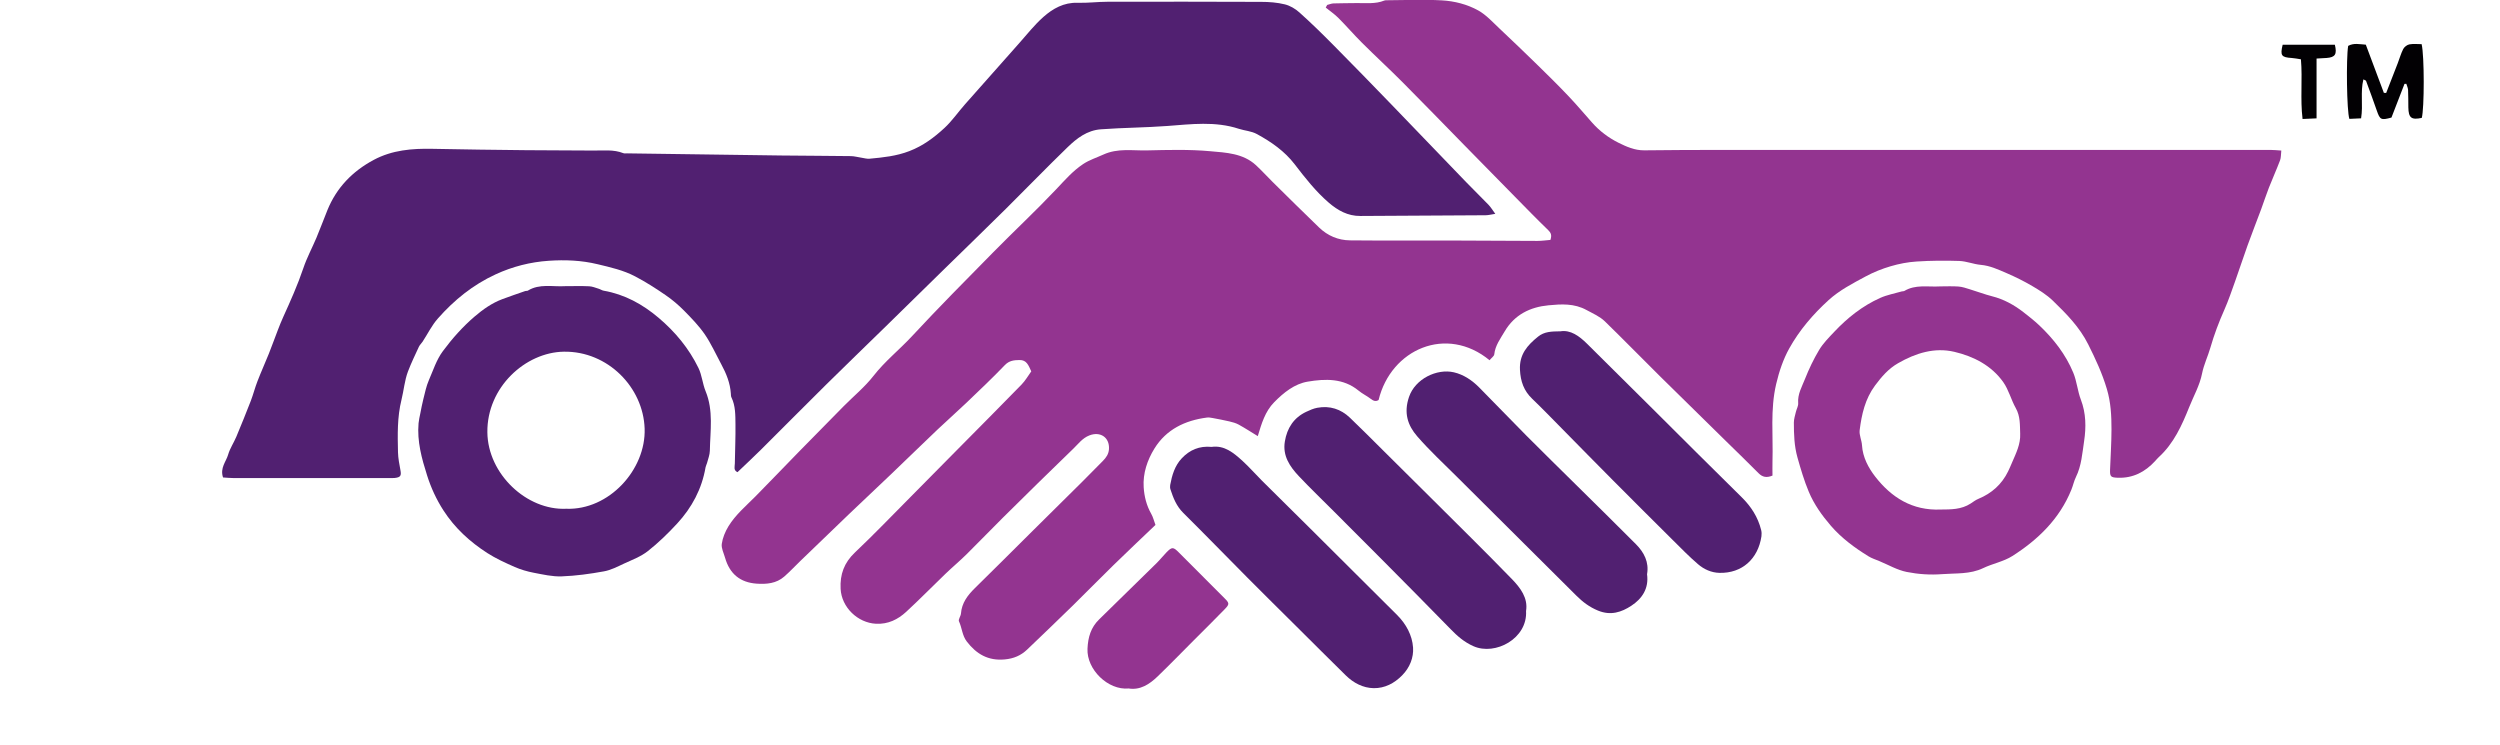 <svg width="151" height="45" viewBox="0 0 151 45" fill="none" xmlns="http://www.w3.org/2000/svg">
<g clip-path="url(#clip0_47_2084)">
<path d="M89.974 21.762C87.372 19.615 84.012 21.09 83.267 24.161C83.084 24.278 82.94 24.203 82.781 24.082C82.553 23.907 82.283 23.781 82.062 23.597C81.136 22.834 80.042 22.874 78.985 23.051C78.192 23.184 77.535 23.71 76.963 24.292C76.406 24.858 76.196 25.594 75.97 26.342C75.577 26.103 75.205 25.86 74.819 25.647C74.646 25.552 74.447 25.499 74.253 25.453C73.914 25.373 73.574 25.311 73.234 25.247C73.125 25.227 73.013 25.207 72.904 25.22C71.58 25.391 70.444 25.933 69.728 27.091C69.299 27.786 69.025 28.584 69.078 29.426C69.113 29.984 69.248 30.532 69.533 31.032C69.648 31.235 69.703 31.474 69.79 31.706C68.936 32.522 68.085 33.323 67.252 34.137C66.434 34.935 65.636 35.755 64.818 36.556C63.899 37.456 62.968 38.345 62.04 39.234C61.662 39.594 61.226 39.78 60.687 39.829C59.685 39.922 58.978 39.508 58.392 38.745C58.112 38.378 58.107 37.925 57.922 37.529C57.868 37.416 58.028 37.221 58.041 37.062C58.09 36.416 58.445 35.954 58.885 35.521C60.002 34.426 61.107 33.321 62.216 32.219C63.273 31.171 64.334 30.127 65.388 29.077C65.8 28.668 66.206 28.254 66.613 27.841C66.81 27.642 66.962 27.427 66.982 27.131C67.029 26.417 66.456 26.039 65.795 26.3C65.373 26.465 65.132 26.81 64.836 27.093C63.404 28.473 61.987 29.871 60.572 31.271C59.836 32 59.12 32.75 58.381 33.478C57.968 33.887 57.519 34.26 57.101 34.663C56.308 35.424 55.541 36.211 54.732 36.956C54.228 37.418 53.646 37.71 52.91 37.675C51.803 37.62 50.83 36.68 50.773 35.567C50.728 34.694 50.985 33.988 51.639 33.369C52.806 32.264 53.92 31.1 55.054 29.959C56.009 28.997 56.96 28.031 57.913 27.067C59.177 25.789 60.446 24.517 61.699 23.23C61.936 22.987 62.106 22.682 62.289 22.43C62.117 22.056 62.007 21.74 61.582 21.746C61.248 21.751 60.959 21.775 60.691 22.054C59.937 22.839 59.146 23.588 58.359 24.34C57.793 24.882 57.203 25.397 56.635 25.937C55.704 26.822 54.787 27.719 53.859 28.606C53.005 29.42 52.145 30.227 51.292 31.041C50.304 31.985 49.321 32.936 48.337 33.887C48.012 34.201 47.705 34.532 47.364 34.829C46.889 35.242 46.305 35.293 45.706 35.253C44.712 35.185 44.073 34.665 43.794 33.688C43.715 33.409 43.56 33.117 43.595 32.852C43.646 32.487 43.801 32.113 43.995 31.793C44.424 31.092 45.056 30.561 45.629 29.984C46.495 29.108 47.344 28.215 48.206 27.334C49.119 26.399 50.037 25.466 50.956 24.537C51.56 23.927 52.236 23.374 52.76 22.702C53.45 21.817 54.321 21.127 55.077 20.314C56.677 18.591 58.333 16.921 59.982 15.247C61.242 13.967 62.557 12.74 63.79 11.437C64.305 10.893 64.79 10.329 65.419 9.911C65.797 9.659 66.231 9.524 66.635 9.339C67.513 8.936 68.401 9.106 69.283 9.084C70.552 9.055 71.83 9.018 73.09 9.133C74.049 9.219 75.079 9.255 75.862 9.98C76.209 10.303 76.527 10.652 76.863 10.986C77.796 11.906 78.727 12.83 79.671 13.739C80.188 14.239 80.829 14.511 81.541 14.518C83.694 14.54 85.847 14.524 88 14.529C89.62 14.533 91.238 14.549 92.858 14.551C93.128 14.551 93.395 14.511 93.645 14.491C93.738 14.21 93.683 14.064 93.51 13.898C92.816 13.228 92.144 12.536 91.468 11.848C90.453 10.818 89.439 9.783 88.426 8.75C87.195 7.494 85.97 6.227 84.73 4.982C83.924 4.171 83.081 3.397 82.27 2.589C81.779 2.101 81.326 1.572 80.835 1.081C80.606 0.851 80.329 0.666 80.075 0.458C80.104 0.405 80.132 0.352 80.159 0.299C80.287 0.268 80.415 0.21 80.544 0.206C81.003 0.19 81.463 0.195 81.923 0.186C82.489 0.175 83.066 0.257 83.614 0.033C83.663 0.013 83.722 0.015 83.778 0.015C84.881 0.011 85.986 -0.04 87.085 0.022C87.845 0.064 88.616 0.259 89.284 0.63C89.766 0.898 90.157 1.336 90.566 1.72C91.337 2.444 92.1 3.178 92.856 3.916C93.482 4.527 94.105 5.141 94.708 5.776C95.208 6.302 95.679 6.857 96.159 7.401C96.612 7.917 97.164 8.328 97.761 8.624C98.232 8.856 98.729 9.086 99.315 9.08C102.169 9.047 105.02 9.055 107.874 9.055C117.631 9.055 127.386 9.055 137.143 9.055C137.34 9.055 137.537 9.078 137.791 9.093C137.764 9.325 137.778 9.515 137.718 9.677C137.506 10.239 137.258 10.785 137.039 11.344C136.874 11.769 136.734 12.202 136.577 12.629C136.305 13.359 136.02 14.084 135.755 14.818C135.496 15.535 135.262 16.26 135.006 16.977C134.798 17.558 134.601 18.146 134.351 18.71C134.018 19.458 133.732 20.218 133.505 21.006C133.354 21.527 133.109 22.029 133.005 22.558C132.862 23.281 132.497 23.913 132.232 24.579C131.789 25.683 131.299 26.784 130.388 27.613C130.308 27.686 130.24 27.77 130.167 27.85C129.561 28.509 128.83 28.889 127.914 28.856C127.486 28.84 127.433 28.783 127.448 28.369C127.479 27.56 127.532 26.751 127.534 25.941C127.534 25.116 127.497 24.303 127.253 23.491C126.973 22.547 126.568 21.678 126.128 20.8C125.6 19.747 124.806 18.949 123.991 18.16C123.63 17.81 123.186 17.534 122.749 17.277C122.249 16.983 121.725 16.724 121.192 16.494C120.693 16.28 120.2 16.046 119.636 15.997C119.203 15.959 118.778 15.778 118.345 15.762C117.483 15.732 116.619 15.74 115.757 15.796C115.231 15.829 114.7 15.933 114.196 16.081C113.677 16.233 113.164 16.439 112.686 16.696C111.904 17.118 111.108 17.525 110.438 18.135C109.501 18.989 108.683 19.946 108.071 21.045C107.706 21.702 107.461 22.43 107.282 23.19C106.915 24.745 107.105 26.304 107.058 27.859C107.05 28.148 107.058 28.44 107.058 28.725C106.7 28.874 106.453 28.82 106.214 28.579C105.575 27.934 104.921 27.303 104.273 26.667C102.943 25.36 101.61 24.057 100.283 22.746C99.165 21.638 98.064 20.512 96.937 19.413C96.625 19.11 96.216 18.938 95.831 18.728C95.082 18.314 94.299 18.367 93.532 18.44C92.427 18.544 91.479 19.002 90.882 20.017C90.624 20.457 90.312 20.864 90.254 21.399C90.241 21.516 90.084 21.616 89.974 21.751V21.762Z" fill="#933490"/>
<path d="M13.471 28.838C13.278 28.254 13.659 27.885 13.78 27.458C13.889 27.082 14.121 26.744 14.275 26.377C14.576 25.658 14.868 24.935 15.149 24.21C15.299 23.821 15.4 23.412 15.553 23.022C15.767 22.467 16.013 21.925 16.234 21.375C16.422 20.904 16.592 20.426 16.775 19.953C16.879 19.683 16.985 19.413 17.105 19.15C17.545 18.18 17.98 17.209 18.323 16.194C18.535 15.563 18.855 14.973 19.114 14.358C19.346 13.806 19.552 13.244 19.777 12.689C20.33 11.333 21.285 10.349 22.567 9.661C23.688 9.06 24.892 8.963 26.13 8.989C28.007 9.029 29.881 9.051 31.758 9.071C33.12 9.086 34.481 9.08 35.845 9.093C36.449 9.1 37.061 9.018 37.645 9.25C37.709 9.277 37.791 9.263 37.864 9.263C40.974 9.308 44.082 9.352 47.192 9.392C48.591 9.409 49.99 9.409 51.387 9.429C51.604 9.431 51.818 9.496 52.035 9.526C52.199 9.551 52.364 9.602 52.523 9.586C53.337 9.511 54.142 9.429 54.926 9.126C55.746 8.812 56.42 8.308 57.042 7.733C57.502 7.309 57.864 6.778 58.282 6.305C59.369 5.071 60.461 3.839 61.556 2.612C62.035 2.074 62.484 1.499 63.021 1.024C63.594 0.517 64.257 0.142 65.086 0.168C65.691 0.188 66.297 0.106 66.903 0.106C69.995 0.1 73.088 0.1 76.18 0.113C76.655 0.113 77.142 0.15 77.602 0.263C77.918 0.341 78.238 0.529 78.483 0.75C79.191 1.384 79.872 2.05 80.541 2.727C81.717 3.912 82.882 5.113 84.043 6.313C85.553 7.875 87.056 9.445 88.563 11.008C89.005 11.466 89.465 11.91 89.907 12.37C90.042 12.51 90.142 12.68 90.316 12.916C90.069 12.954 89.898 13.001 89.728 13.001C87.206 13.018 84.684 13.025 82.164 13.045C81.406 13.051 80.802 12.709 80.254 12.238C79.467 11.559 78.828 10.743 78.198 9.922C77.59 9.131 76.795 8.578 75.926 8.102C75.574 7.91 75.192 7.899 74.834 7.782C73.404 7.309 71.936 7.503 70.508 7.609C69.168 7.709 67.829 7.711 66.494 7.81C65.656 7.872 65.035 8.357 64.476 8.898C63.218 10.115 62.002 11.377 60.76 12.607C59.515 13.839 58.258 15.055 57.006 16.28C55.824 17.436 54.645 18.595 53.463 19.752C52.274 20.915 51.076 22.067 49.893 23.237C48.573 24.542 47.269 25.862 45.952 27.171C45.496 27.624 45.023 28.062 44.544 28.52C44.287 28.403 44.382 28.179 44.384 27.998C44.395 27.206 44.433 26.415 44.422 25.623C44.415 25.075 44.429 24.515 44.177 23.998C44.146 23.936 44.148 23.854 44.144 23.781C44.104 23.135 43.865 22.556 43.562 21.996C43.237 21.393 42.954 20.758 42.57 20.196C42.214 19.679 41.767 19.219 41.323 18.768C40.98 18.421 40.602 18.1 40.202 17.826C39.61 17.419 39 17.027 38.363 16.694C37.656 16.322 36.88 16.147 36.097 15.959C35.107 15.72 34.13 15.685 33.144 15.751C32.032 15.827 30.965 16.096 29.934 16.572C28.562 17.204 27.43 18.124 26.446 19.239C26.079 19.654 25.83 20.172 25.522 20.641C25.454 20.745 25.352 20.833 25.301 20.944C25.074 21.437 24.835 21.928 24.642 22.436C24.435 22.985 24.39 23.58 24.251 24.141C23.988 25.198 24.015 26.255 24.039 27.319C24.048 27.682 24.121 28.044 24.187 28.403C24.249 28.732 24.192 28.832 23.842 28.869C23.714 28.882 23.586 28.876 23.456 28.876C20.345 28.876 17.233 28.876 14.123 28.876C13.906 28.876 13.69 28.852 13.462 28.838H13.471Z" fill="#512071"/>
<path d="M34.148 17.284C34.625 17.284 35.105 17.268 35.582 17.291C35.777 17.299 35.969 17.381 36.159 17.439C36.263 17.47 36.356 17.54 36.462 17.558C37.731 17.779 38.816 18.378 39.784 19.199C40.786 20.046 41.612 21.045 42.187 22.226C42.399 22.662 42.433 23.179 42.618 23.628C43.102 24.802 42.897 26.019 42.875 27.224C42.87 27.472 42.769 27.719 42.705 27.965C42.682 28.053 42.632 28.135 42.616 28.224C42.393 29.53 41.791 30.656 40.905 31.616C40.355 32.213 39.767 32.785 39.13 33.287C38.712 33.617 38.182 33.814 37.691 34.041C37.298 34.225 36.898 34.435 36.477 34.51C35.635 34.663 34.78 34.782 33.927 34.813C33.367 34.835 32.797 34.7 32.238 34.594C31.846 34.519 31.453 34.404 31.088 34.245C30.525 33.997 29.957 33.739 29.439 33.407C28.385 32.73 27.468 31.892 26.782 30.826C26.358 30.167 26.035 29.468 25.796 28.714C25.469 27.684 25.186 26.656 25.281 25.563C25.299 25.364 25.348 25.167 25.387 24.968C25.445 24.681 25.496 24.393 25.569 24.11C25.668 23.723 25.746 23.323 25.905 22.96C26.166 22.366 26.356 21.738 26.756 21.2C27.322 20.439 27.945 19.738 28.663 19.122C29.17 18.688 29.709 18.306 30.339 18.069C30.797 17.896 31.261 17.742 31.721 17.58C31.771 17.562 31.84 17.58 31.882 17.554C32.592 17.116 33.389 17.333 34.143 17.284H34.148ZM34.196 30.729C36.78 30.828 39.02 28.367 38.936 25.886C38.852 23.396 36.71 21.202 34.059 21.242C31.738 21.275 29.404 23.392 29.437 26.114C29.466 28.633 31.816 30.835 34.194 30.729H34.196Z" fill="#512071"/>
<path d="M117.132 17.299C117.518 17.299 117.905 17.279 118.29 17.306C118.522 17.322 118.75 17.403 118.975 17.472C119.426 17.609 119.87 17.779 120.326 17.896C121.027 18.073 121.639 18.412 122.205 18.847C122.536 19.104 122.868 19.365 123.173 19.652C124.039 20.473 124.767 21.406 125.226 22.512C125.441 23.029 125.483 23.615 125.684 24.139C126 24.962 126.005 25.813 125.881 26.64C125.77 27.368 125.724 28.128 125.386 28.814C125.266 29.057 125.213 29.331 125.109 29.583C124.398 31.339 123.102 32.593 121.546 33.584C121.018 33.92 120.357 34.039 119.786 34.313C118.991 34.696 118.133 34.614 117.304 34.678C116.597 34.734 115.861 34.685 115.167 34.546C114.59 34.431 114.055 34.114 113.5 33.885C113.283 33.794 113.053 33.723 112.854 33.599C112.017 33.084 111.221 32.496 110.58 31.751C110.047 31.131 109.565 30.459 109.247 29.694C108.968 29.026 108.765 28.336 108.568 27.637C108.367 26.923 108.352 26.235 108.349 25.526C108.349 25.311 108.422 25.094 108.471 24.882C108.513 24.703 108.623 24.524 108.61 24.354C108.566 23.807 108.838 23.356 109.021 22.89C109.26 22.286 109.543 21.691 109.877 21.134C110.118 20.734 110.46 20.391 110.783 20.048C111.586 19.195 112.494 18.474 113.566 17.994C113.975 17.81 114.433 17.728 114.866 17.602C114.919 17.587 114.983 17.598 115.027 17.571C115.686 17.175 116.422 17.335 117.127 17.302L117.132 17.299ZM117.233 30.775C117.817 30.771 118.462 30.784 119.033 30.41C119.183 30.311 119.329 30.198 119.495 30.13C120.302 29.796 120.909 29.254 121.292 28.467C121.38 28.285 121.458 28.1 121.537 27.916C121.774 27.365 122.046 26.828 122.019 26.198C121.999 25.667 122.032 25.145 121.752 24.648C121.469 24.143 121.327 23.549 120.998 23.082C120.282 22.072 119.205 21.525 118.045 21.251C116.844 20.968 115.708 21.328 114.645 21.937C114.057 22.273 113.646 22.757 113.25 23.288C112.653 24.095 112.443 25.026 112.324 25.983C112.286 26.277 112.448 26.591 112.465 26.899C112.51 27.626 112.857 28.263 113.261 28.785C114.231 30.035 115.494 30.855 117.231 30.775H117.233Z" fill="#933490"/>
<path d="M73.172 26.994C73.956 26.877 74.52 27.359 75.064 27.854C75.468 28.224 75.829 28.641 76.218 29.028C77.19 29.997 78.17 30.959 79.142 31.925C80.891 33.663 82.637 35.404 84.383 37.144C84.931 37.69 85.298 38.371 85.349 39.112C85.389 39.707 85.161 40.311 84.693 40.788C84.209 41.282 83.632 41.573 82.973 41.565C82.33 41.556 81.751 41.251 81.284 40.793C80.292 39.818 79.308 38.834 78.32 37.852C77.332 36.87 76.337 35.89 75.356 34.902C74.056 33.595 72.774 32.272 71.465 30.974C71.061 30.574 70.866 30.081 70.698 29.566C70.669 29.482 70.665 29.38 70.68 29.291C70.789 28.701 70.957 28.128 71.381 27.68C71.854 27.177 72.438 26.923 73.176 26.992L73.172 26.994Z" fill="#512071"/>
<path d="M94.238 20.013C94.861 19.909 95.38 20.291 95.858 20.762C97.18 22.069 98.497 23.378 99.815 24.688C101.605 26.468 103.389 28.257 105.191 30.026C105.765 30.59 106.179 31.231 106.373 32.009C106.404 32.131 106.409 32.268 106.391 32.394C106.188 33.754 105.224 34.636 103.849 34.601C103.363 34.588 102.918 34.386 102.56 34.077C102.032 33.624 101.543 33.122 101.048 32.631C99.846 31.437 98.645 30.242 97.45 29.039C96.41 27.996 95.38 26.941 94.346 25.893C93.749 25.287 93.157 24.674 92.544 24.086C92.04 23.604 91.841 23.036 91.806 22.341C91.757 21.417 92.246 20.858 92.898 20.333C93.281 20.026 93.698 20.019 94.242 20.011L94.238 20.013Z" fill="#512071"/>
<path d="M92.173 36.899C92.277 38.564 90.316 39.616 88.996 39.03C88.437 38.783 88.024 38.42 87.615 37.998C86.247 36.593 84.863 35.203 83.481 33.809C82.515 32.836 81.543 31.868 80.575 30.897C79.867 30.187 79.142 29.493 78.455 28.765C77.909 28.186 77.462 27.536 77.604 26.671C77.736 25.86 78.139 25.229 78.901 24.871C79.113 24.771 79.337 24.672 79.564 24.63C80.318 24.491 80.984 24.705 81.534 25.229C82.219 25.884 82.887 26.556 83.559 27.224C84.514 28.17 85.471 29.117 86.424 30.068C88.059 31.698 89.708 33.316 91.315 34.972C91.833 35.505 92.299 36.118 92.175 36.899H92.173Z" fill="#512071"/>
<path d="M99.481 34.681C99.603 35.55 99.174 36.167 98.53 36.589C97.94 36.976 97.293 37.197 96.523 36.881C95.999 36.666 95.597 36.359 95.212 35.976C92.814 33.584 90.407 31.2 88.006 28.807C87.195 27.998 86.348 27.217 85.599 26.353C85.022 25.689 84.777 24.937 85.104 23.976C85.473 22.883 86.784 22.251 87.812 22.487C88.404 22.624 88.91 22.967 89.339 23.398C90.299 24.365 91.238 25.351 92.197 26.315C93.183 27.308 94.185 28.285 95.179 29.269C96.391 30.468 97.609 31.66 98.811 32.87C99.306 33.367 99.609 33.96 99.483 34.676L99.481 34.681Z" fill="#512071"/>
<path d="M68.174 41.584C66.923 41.704 65.627 40.434 65.685 39.183C65.716 38.486 65.888 37.9 66.388 37.412C67.548 36.279 68.709 35.145 69.865 34.006C70.07 33.803 70.252 33.573 70.453 33.365C70.784 33.024 70.866 33.031 71.193 33.36C72.113 34.287 73.037 35.209 73.959 36.131C74.253 36.425 74.27 36.489 73.987 36.781C73.371 37.418 72.738 38.04 72.113 38.666C71.383 39.397 70.665 40.138 69.922 40.855C69.425 41.335 68.861 41.697 68.171 41.584H68.174Z" fill="#933490"/>
<path d="M144.126 5.612C144.358 5.013 144.593 4.414 144.825 3.815C144.935 3.529 145.017 3.229 145.156 2.959C145.223 2.833 145.388 2.707 145.525 2.68C145.771 2.636 146.029 2.667 146.266 2.667C146.436 3.361 146.432 6.559 146.275 7.121C145.649 7.255 145.475 7.121 145.464 6.486C145.457 6.136 145.466 5.785 145.448 5.435C145.441 5.309 145.38 5.186 145.342 5.062C145.304 5.062 145.269 5.064 145.231 5.066C144.968 5.747 144.705 6.428 144.444 7.101C143.812 7.273 143.753 7.24 143.556 6.672C143.348 6.072 143.129 5.48 142.91 4.885C142.902 4.861 142.851 4.849 142.749 4.794C142.557 5.564 142.742 6.336 142.61 7.147C142.367 7.158 142.126 7.169 141.902 7.18C141.743 6.714 141.703 3.525 141.829 2.771C142.168 2.583 142.526 2.674 142.895 2.698C143.264 3.684 143.624 4.646 143.985 5.608C144.031 5.608 144.078 5.612 144.124 5.615L144.126 5.612Z" fill="#020003"/>
<path d="M141.025 2.7C141.166 3.279 141.047 3.461 140.532 3.501C140.353 3.514 140.174 3.52 139.92 3.536V7.149C139.601 7.163 139.358 7.174 139.075 7.187C138.927 5.966 139.08 4.792 138.976 3.582C138.781 3.554 138.607 3.514 138.43 3.503C137.791 3.463 137.714 3.359 137.873 2.7H141.027H141.025Z" fill="#020003"/>
</g>
<defs>
<clipPath id="clip0_47_2084">
<rect width="151" height="45" fill="white"/>
</clipPath>
</defs>
</svg>
